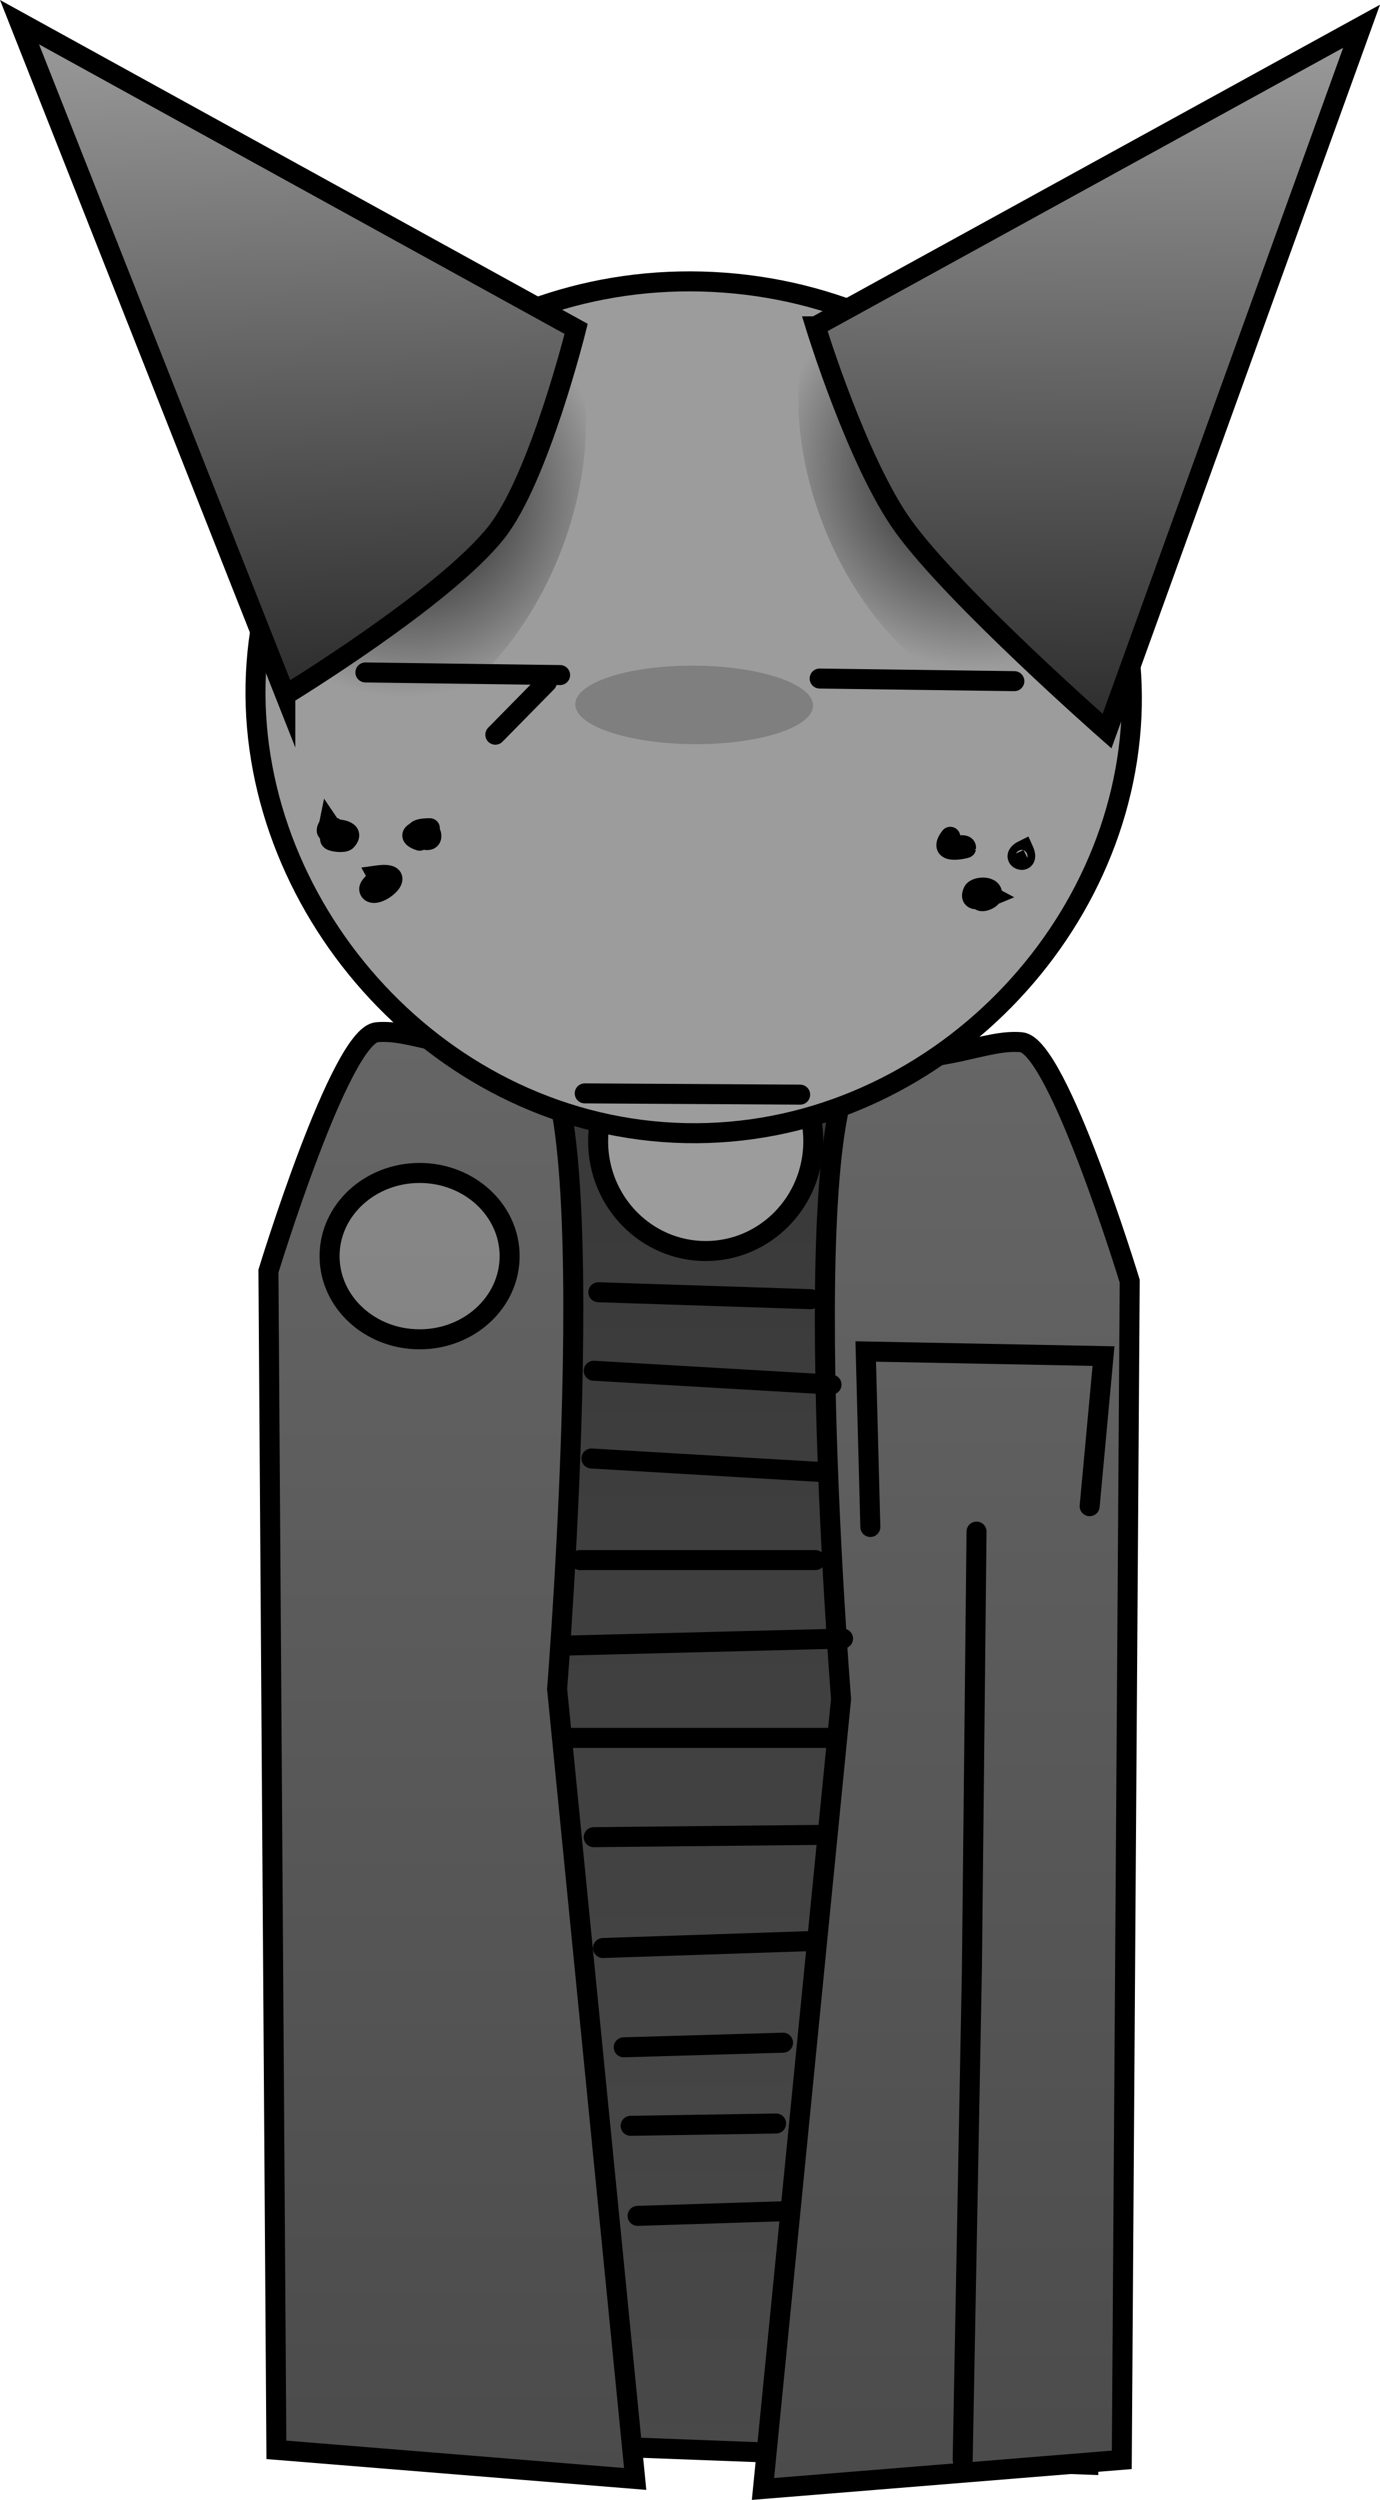 <svg version="1.1" xmlns="http://www.w3.org/2000/svg" xmlns:xlink="http://www.w3.org/1999/xlink" width="172.466" height="312.358" viewBox="0,0,172.466,312.358"><defs><linearGradient x1="318.638" y1="166.527" x2="318.638" y2="345.359" gradientUnits="userSpaceOnUse" id="color-1"><stop offset="0" stop-color="#383838"/><stop offset="1" stop-color="#494949"/></linearGradient><linearGradient x1="350.074" y1="167.588" x2="350.074" y2="348.392" gradientUnits="userSpaceOnUse" id="color-2"><stop offset="0" stop-color="#666666"/><stop offset="1" stop-color="#4b4b4b"/></linearGradient><linearGradient x1="288.268" y1="166.339" x2="288.268" y2="347.143" gradientUnits="userSpaceOnUse" id="color-3"><stop offset="0" stop-color="#666666"/><stop offset="1" stop-color="#4b4b4b"/></linearGradient><linearGradient x1="284.243" y1="183.958" x2="284.243" y2="204.747" gradientUnits="userSpaceOnUse" id="color-4"><stop offset="0" stop-color="#878787"/><stop offset="1" stop-color="#848484"/></linearGradient><linearGradient x1="125.244" y1="89.211" x2="125.244" y2="90.461" gradientUnits="userSpaceOnUse" id="color-5"><stop offset="0" stop-color="#878787"/><stop offset="1" stop-color="#848484"/></linearGradient><radialGradient cx="353.719" cy="95.718" r="25.116" gradientUnits="userSpaceOnUse" id="color-6"><stop offset="0" stop-color="#000000" stop-opacity="0.925"/><stop offset="1" stop-color="#000000" stop-opacity="0"/></radialGradient><radialGradient cx="282.578" cy="99.12" r="25.356" gradientUnits="userSpaceOnUse" id="color-7"><stop offset="0" stop-color="#000000" stop-opacity="0.925"/><stop offset="1" stop-color="#000000" stop-opacity="0"/></radialGradient><linearGradient x1="274.057" y1="38.752" x2="277.093" y2="123.897" gradientUnits="userSpaceOnUse" id="color-8"><stop offset="0" stop-color="#9c9c9c"/><stop offset="1" stop-color="#2c2c2c"/></linearGradient><linearGradient x1="360.696" y1="40.435" x2="360.175" y2="128.693" gradientUnits="userSpaceOnUse" id="color-9"><stop offset="0" stop-color="#9c9c9c"/><stop offset="1" stop-color="#2c2c2c"/></linearGradient></defs><g transform="translate(-231.803,-37.401)"><g stroke-miterlimit="10"><path d="M271.591,341.72l-2.129,-147.276c0,0 6.625,-25.698 16.433,-26.103c9.74,-0.402 32.828,-0.959 52.994,-1.792c21.873,-0.904 28.687,25.975 28.687,25.975l0.237,152.835z" fill="url(#color-1)" stroke="#000000" stroke-width="2.5" stroke-linecap="butt"/><path d="M327.157,348.392l9.757,-98.709c0,0 -6.471,-81.005 3.722,-80.101c9.398,0.833 14.262,-2.362 18.801,-1.959c4.571,0.405 13.553,29.855 13.553,29.855l-0.992,147.276z" fill="url(#color-2)" stroke="#000000" stroke-width="2.5" stroke-linecap="butt"/><path d="M266.344,343.505l-0.992,-147.276c0,0 8.982,-29.45 13.553,-29.855c4.539,-0.402 9.403,2.792 18.801,1.959c10.193,-0.904 3.722,80.101 3.722,80.101l9.757,98.709z" fill="url(#color-3)" stroke="#000000" stroke-width="2.5" stroke-linecap="butt"/><path d="M333.448,180c0,7.575 -6.021,13.716 -13.448,13.716c-7.427,0 -13.448,-6.141 -13.448,-13.716c0,-7.575 6.021,-13.716 13.448,-13.716c7.427,0 13.448,6.141 13.448,13.716z" fill="#9c9c9c" stroke="#000000" stroke-width="2.5" stroke-linecap="butt"/><path d="M305.717,219.637l29.429,1.731" fill="none" stroke="#000000" stroke-width="2.5" stroke-linecap="round"/><path d="M333.703,232.332h-29.429" fill="none" stroke="#000000" stroke-width="2.5" stroke-linecap="round"/><path d="M302.831,243.007l34.334,-0.866" fill="none" stroke="#000000" stroke-width="2.5" stroke-linecap="round"/><path d="M303.12,254.548h32.891" fill="none" stroke="#000000" stroke-width="2.5" stroke-linecap="round"/><path d="M306.005,266.954l28.563,-0.289" fill="none" stroke="#000000" stroke-width="2.5" stroke-linecap="round"/><path d="M307.159,280.803l25.967,-0.866" fill="none" stroke="#000000" stroke-width="2.5" stroke-linecap="round"/><path d="M309.756,293.209l19.908,-0.577" fill="none" stroke="#000000" stroke-width="2.5" stroke-linecap="round"/><path d="M328.798,302.73l-18.177,0.289" fill="none" stroke="#000000" stroke-width="2.5" stroke-linecap="round"/><path d="M329.664,313.694l-18.177,0.577" fill="none" stroke="#000000" stroke-width="2.5" stroke-linecap="round"/><path d="M306.005,208.673l29.717,1.731" fill="none" stroke="#000000" stroke-width="2.5" stroke-linecap="round"/><path d="M306.582,198.864l26.544,0.866" fill="none" stroke="#000000" stroke-width="2.5" stroke-linecap="round"/><path d="M340.574,228.194l-0.577,-21.927l29.717,0.577l-1.731,18.754" fill="none" stroke="#000000" stroke-width="2.5" stroke-linecap="round"/><path d="M353.846,228.771l-0.577,54.53l-1.154,61.454" fill="none" stroke="#000000" stroke-width="2.5" stroke-linecap="round"/><path d="M295.495,194.353c0,5.741 -5.038,10.394 -11.252,10.394c-6.214,0 -11.252,-4.654 -11.252,-10.394c0,-5.741 5.038,-10.394 11.252,-10.394c6.214,0 11.252,4.654 11.252,10.394z" fill="url(#color-4)" stroke="#000000" stroke-width="2.5" stroke-linecap="butt"/><path d="M250.488,179.672v0z" fill="url(#color-5)" stroke="#000000" stroke-width="2.5" stroke-linecap="butt"/><path d="M373.123,128.324c-2.109,28.476 -28.241,52.763 -58.411,50.528c-30.17,-2.235 -52.954,-30.144 -50.845,-58.621c2.109,-28.476 28.277,-49.749 58.447,-47.514c30.17,2.235 52.918,27.131 50.809,55.607z" fill="#9c9c9c" stroke="#000000" stroke-width="2.5" stroke-linecap="butt"/><path d="M333.414,125.565c-0.016,2.709 -6.681,4.865 -14.887,4.817c-8.206,-0.048 -14.845,-2.284 -14.829,-4.992c0.016,-2.709 6.681,-4.865 14.887,-4.817c8.206,0.048 14.845,2.284 14.829,4.992z" fill-opacity="0.184" fill="#000000" stroke="none" stroke-width="0" stroke-linecap="butt"/><path d="M331.802,174.175l-26.921,-0.159" fill="none" stroke="#000000" stroke-width="2.5" stroke-linecap="round"/><path d="M273.393,141.041c0.519,-0.087 2.968,0.067 1.693,1.406c-0.281,0.295 -1.7,0.152 -1.959,-0.081c-0.398,-0.358 0.758,-1.091 0.463,-1.538c-0.184,-0.278 -0.593,0.699 -0.864,0.504c-0.271,-0.194 0.135,-0.653 0.202,-0.979z" fill="none" stroke="#000000" stroke-width="2.5" stroke-linecap="round"/><path d="M284.253,142.444c-2.649,-0.88 1.214,-1.895 1.437,-0.786c0.398,1.979 -4.388,-0.797 -0.167,-0.772" fill="none" stroke="#000000" stroke-width="2.5" stroke-linecap="round"/><path d="M278.939,146.788c4.511,-0.65 -0.288,3.303 -0.959,1.875c-0.291,-0.619 1.168,-1.248 0.866,-1.862z" fill="none" stroke="#000000" stroke-width="2.5" stroke-linecap="round"/><path d="M350.685,143.286c0.58,-0.21 1.919,-0.538 1.85,0.076c-0.003,0.031 -3.788,0.993 -1.968,-1.404" fill="none" stroke="#000000" stroke-width="2.5" stroke-linecap="round"/><path d="M359.73,143.636c0.984,2.121 -2.117,1.016 -0.01,-0.022z" fill="none" stroke="#000000" stroke-width="2.5" stroke-linecap="round"/><path d="M355.642,149.38c-0.318,0.133 -3.02,1.111 -2.213,-0.6c0.303,-0.643 2.656,-0.798 2.341,0.555c-0.141,0.606 -2.505,1.34 -1.121,-0.482z" fill="none" stroke="#000000" stroke-width="2.5" stroke-linecap="round"/><path d="M332.195,80.669c2.87,-14.26 14.833,-19.082 26.72,-10.77c11.887,8.311 19.197,26.609 16.327,40.868c-2.87,14.26 -14.833,19.082 -26.72,10.77c-11.887,-8.311 -19.197,-26.609 -16.327,-40.868z" fill="url(#color-6)" stroke="#000000" stroke-width="0" stroke-linecap="butt"/><path d="M304.466,84.119c2.745,14.532 -4.829,33.028 -16.917,41.313c-12.088,8.285 -24.113,3.221 -26.859,-11.311c-2.745,-14.532 4.829,-33.028 16.917,-41.313c12.088,-8.285 24.113,-3.221 26.859,11.311z" fill="url(#color-7)" stroke="#000000" stroke-width="0" stroke-linecap="butt"/><path d="M267.463,124.24l-33.221,-84.069l69.565,38.324c0,0 -4.637,18.71 -9.993,25.451c-6.526,8.214 -26.351,20.293 -26.351,20.293z" fill="url(#color-8)" stroke="#000000" stroke-width="2.5" stroke-linecap="butt"/><path d="M333.732,78.176l68.236,-37.497l-31.811,88.073c0,0 -19.128,-16.813 -25.454,-25.597c-5.763,-8.002 -10.971,-24.979 -10.971,-24.979z" fill="url(#color-9)" stroke="#000000" stroke-width="2.5" stroke-linecap="butt"/><path d="M300.149,122.654l-6.442,6.548" fill="none" stroke="#000000" stroke-width="2.5" stroke-linecap="round"/><path d="M301.801,121.749l-24.331,-0.327" fill="none" stroke="#000000" stroke-width="2.5" stroke-linecap="round"/><path d="M334.241,122.184l24.331,0.327" fill="none" stroke="#000000" stroke-width="2.5" stroke-linecap="round"/></g></g></svg>